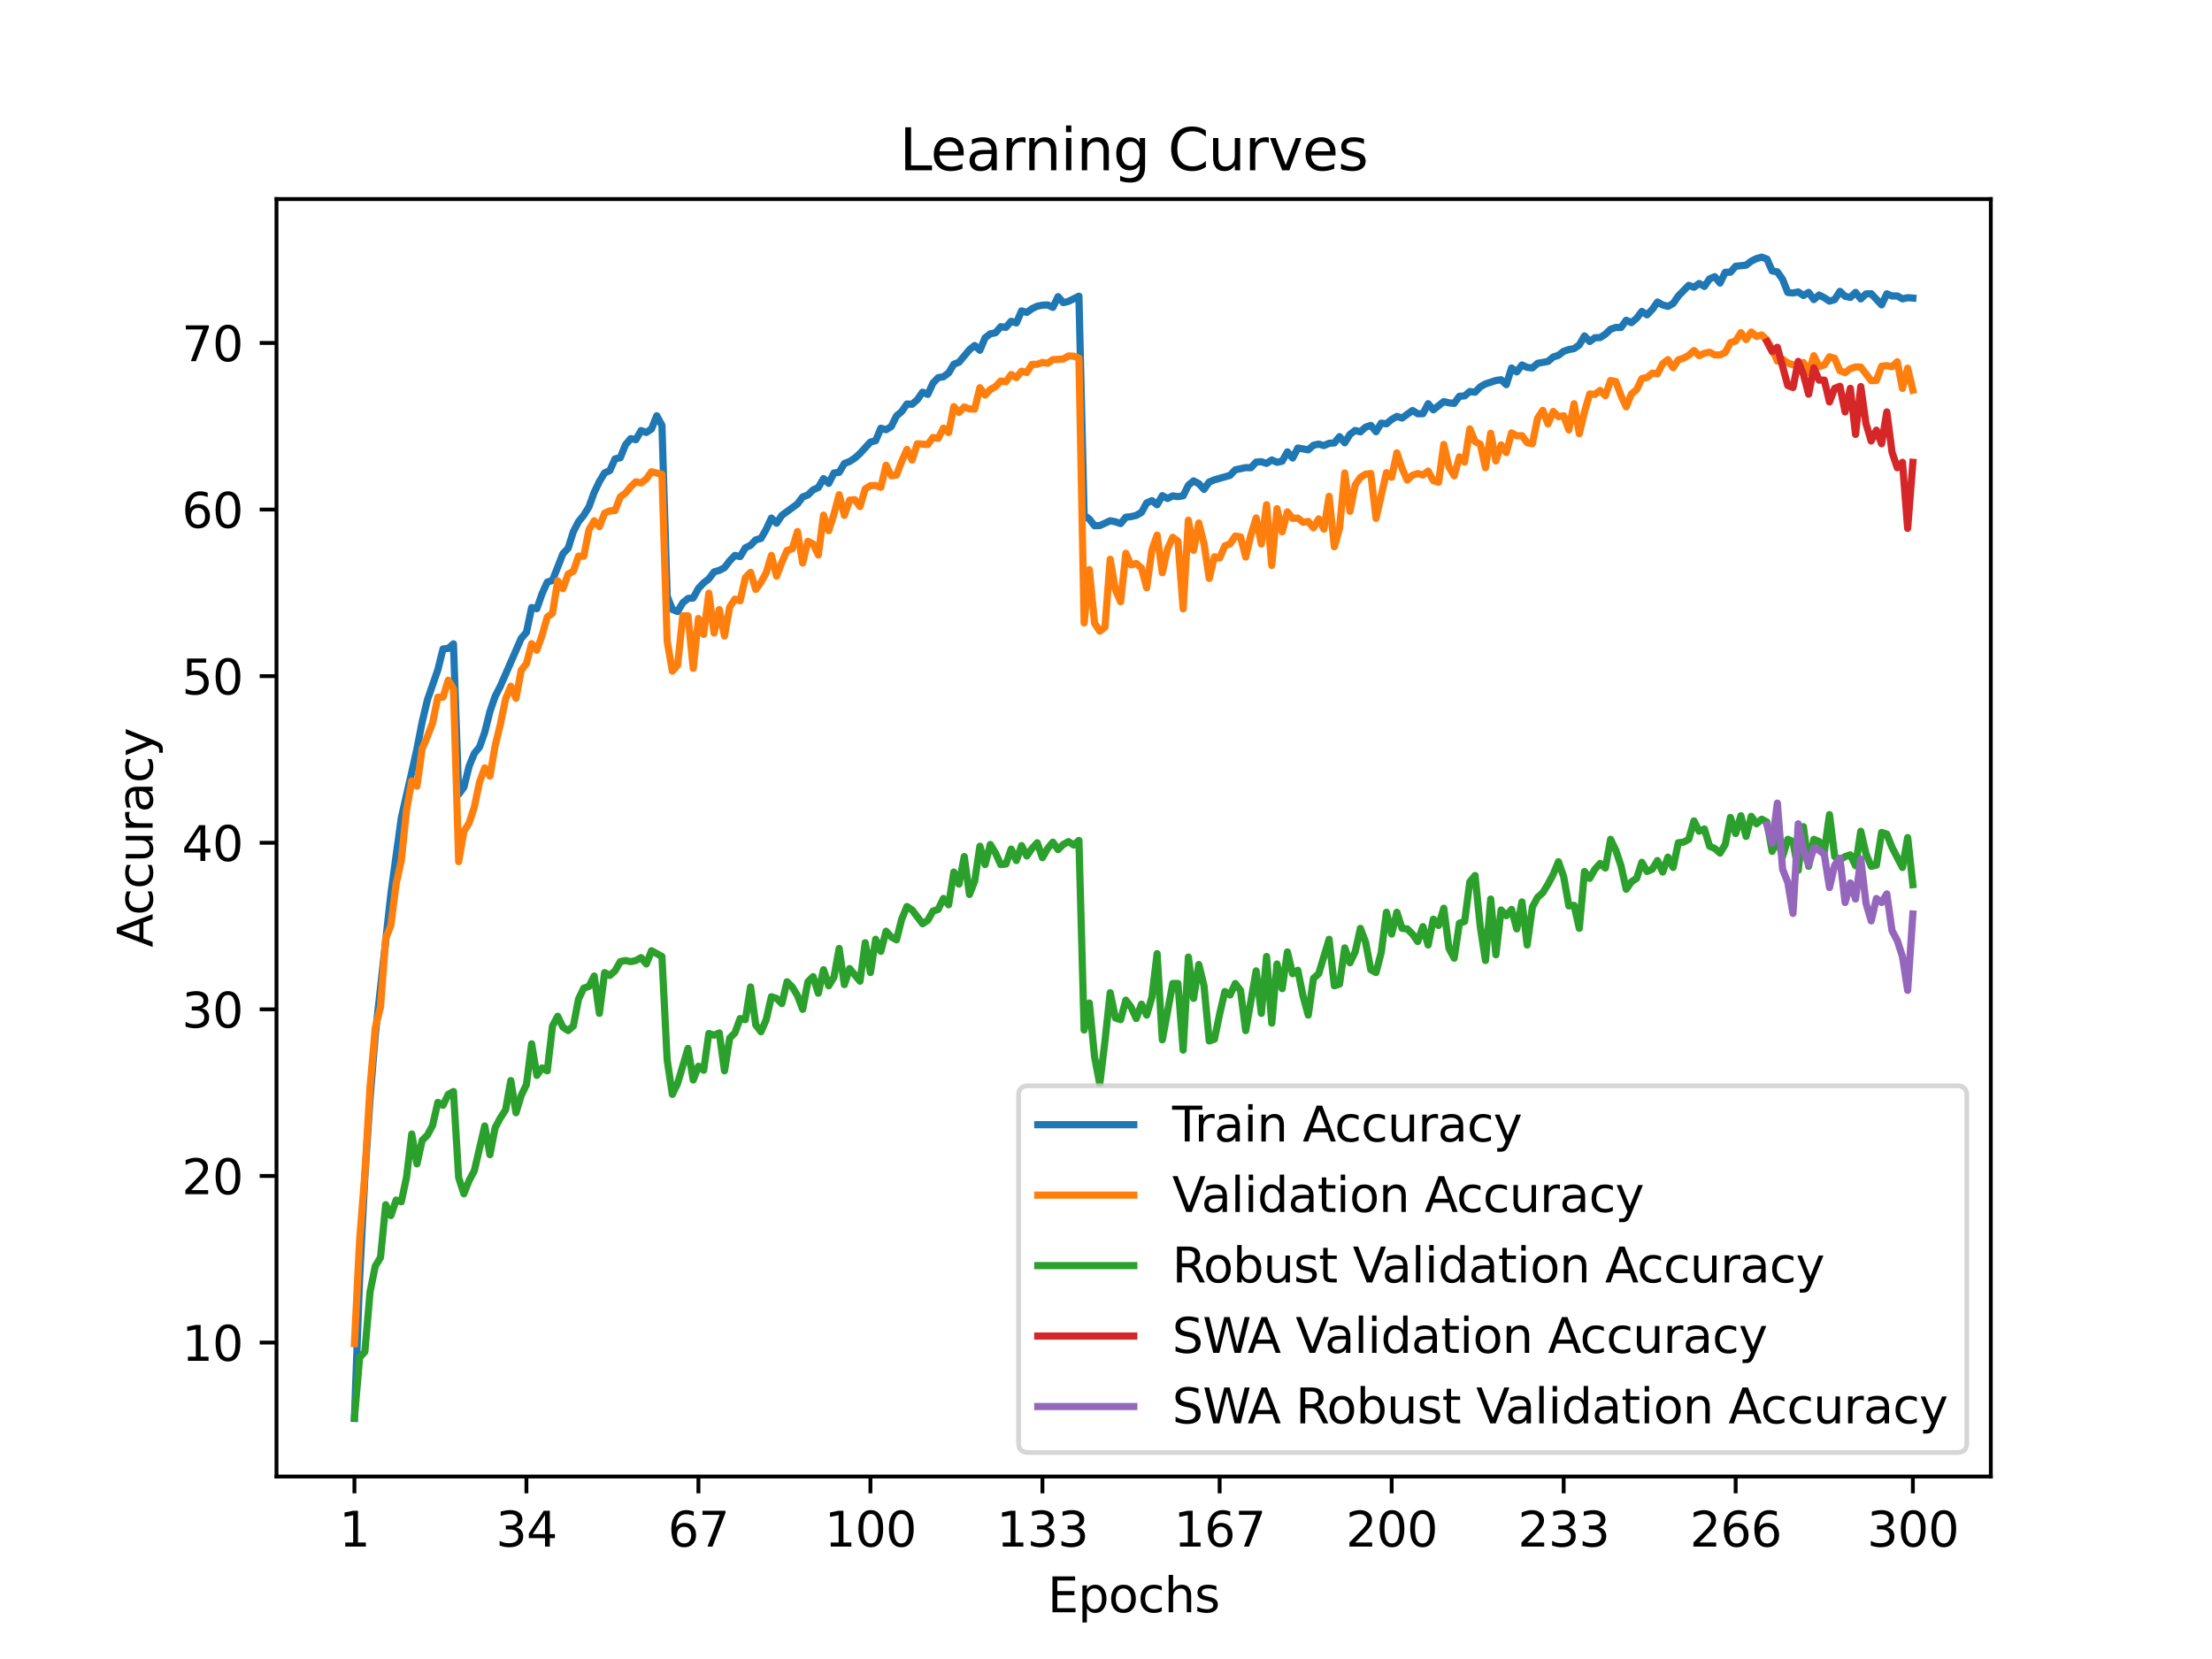 <?xml version="1.0" encoding="utf-8" standalone="no"?>
<!DOCTYPE svg PUBLIC "-//W3C//DTD SVG 1.1//EN"
  "http://www.w3.org/Graphics/SVG/1.1/DTD/svg11.dtd">
<svg xmlns:xlink="http://www.w3.org/1999/xlink" width="460.8pt" height="345.6pt" viewBox="0 0 460.8 345.6" xmlns="http://www.w3.org/2000/svg" version="1.1">
 <defs>
  <style type="text/css">*{stroke-linejoin: round; stroke-linecap: butt}</style>
 </defs>
 <g id="figure_1">
  <g id="patch_1">
   <path d="M 0 345.6 
L 460.8 345.6 
L 460.8 0 
L 0 0 
z
" style="fill: #ffffff"/>
  </g>
  <g id="axes_1">
   <g id="patch_2">
    <path d="M 57.6 307.584 
L 414.72 307.584 
L 414.72 41.472 
L 57.6 41.472 
z
" style="fill: #ffffff"/>
   </g>
   <g id="matplotlib.axis_1">
    <g id="xtick_1">
     <g id="line2d_1">
      <defs>
       <path id="m4b13cb7e68" d="M 0 0 
L 0 3.5 
" style="stroke: #000000; stroke-width: 0.8"/>
      </defs>
      <g>
       <use xlink:href="#m4b13cb7e68" x="73.833" y="307.584" style="stroke: #000000; stroke-width: 0.8"/>
      </g>
     </g>
     <g id="text_1">
      <!-- 1 -->
      <g transform="translate(70.651 322.182) scale(0.1 -0.1)">
       <defs>
        <path id="DejaVuSans-31" d="M 794 531 
L 1825 531 
L 1825 4091 
L 703 3866 
L 703 4441 
L 1819 4666 
L 2450 4666 
L 2450 531 
L 3481 531 
L 3481 0 
L 794 0 
L 794 531 
z
" transform="scale(0.016)"/>
       </defs>
       <use xlink:href="#DejaVuSans-31"/>
      </g>
     </g>
    </g>
    <g id="xtick_2">
     <g id="line2d_2">
      <g>
       <use xlink:href="#m4b13cb7e68" x="109.664" y="307.584" style="stroke: #000000; stroke-width: 0.8"/>
      </g>
     </g>
     <g id="text_2">
      <!-- 34 -->
      <g transform="translate(103.302 322.182) scale(0.1 -0.1)">
       <defs>
        <path id="DejaVuSans-33" d="M 2597 2516 
Q 3050 2419 3304 2112 
Q 3559 1806 3559 1356 
Q 3559 666 3084 287 
Q 2609 -91 1734 -91 
Q 1441 -91 1130 -33 
Q 819 25 488 141 
L 488 750 
Q 750 597 1062 519 
Q 1375 441 1716 441 
Q 2309 441 2620 675 
Q 2931 909 2931 1356 
Q 2931 1769 2642 2001 
Q 2353 2234 1838 2234 
L 1294 2234 
L 1294 2753 
L 1863 2753 
Q 2328 2753 2575 2939 
Q 2822 3125 2822 3475 
Q 2822 3834 2567 4026 
Q 2313 4219 1838 4219 
Q 1578 4219 1281 4162 
Q 984 4106 628 3988 
L 628 4550 
Q 988 4650 1302 4700 
Q 1616 4750 1894 4750 
Q 2613 4750 3031 4423 
Q 3450 4097 3450 3541 
Q 3450 3153 3228 2886 
Q 3006 2619 2597 2516 
z
" transform="scale(0.016)"/>
        <path id="DejaVuSans-34" d="M 2419 4116 
L 825 1625 
L 2419 1625 
L 2419 4116 
z
M 2253 4666 
L 3047 4666 
L 3047 1625 
L 3713 1625 
L 3713 1100 
L 3047 1100 
L 3047 0 
L 2419 0 
L 2419 1100 
L 313 1100 
L 313 1709 
L 2253 4666 
z
" transform="scale(0.016)"/>
       </defs>
       <use xlink:href="#DejaVuSans-33"/>
       <use xlink:href="#DejaVuSans-34" x="63.623"/>
      </g>
     </g>
    </g>
    <g id="xtick_3">
     <g id="line2d_3">
      <g>
       <use xlink:href="#m4b13cb7e68" x="145.496" y="307.584" style="stroke: #000000; stroke-width: 0.8"/>
      </g>
     </g>
     <g id="text_3">
      <!-- 67 -->
      <g transform="translate(139.133 322.182) scale(0.1 -0.1)">
       <defs>
        <path id="DejaVuSans-36" d="M 2113 2584 
Q 1688 2584 1439 2293 
Q 1191 2003 1191 1497 
Q 1191 994 1439 701 
Q 1688 409 2113 409 
Q 2538 409 2786 701 
Q 3034 994 3034 1497 
Q 3034 2003 2786 2293 
Q 2538 2584 2113 2584 
z
M 3366 4563 
L 3366 3988 
Q 3128 4100 2886 4159 
Q 2644 4219 2406 4219 
Q 1781 4219 1451 3797 
Q 1122 3375 1075 2522 
Q 1259 2794 1537 2939 
Q 1816 3084 2150 3084 
Q 2853 3084 3261 2657 
Q 3669 2231 3669 1497 
Q 3669 778 3244 343 
Q 2819 -91 2113 -91 
Q 1303 -91 875 529 
Q 447 1150 447 2328 
Q 447 3434 972 4092 
Q 1497 4750 2381 4750 
Q 2619 4750 2861 4703 
Q 3103 4656 3366 4563 
z
" transform="scale(0.016)"/>
        <path id="DejaVuSans-37" d="M 525 4666 
L 3525 4666 
L 3525 4397 
L 1831 0 
L 1172 0 
L 2766 4134 
L 525 4134 
L 525 4666 
z
" transform="scale(0.016)"/>
       </defs>
       <use xlink:href="#DejaVuSans-36"/>
       <use xlink:href="#DejaVuSans-37" x="63.623"/>
      </g>
     </g>
    </g>
    <g id="xtick_4">
     <g id="line2d_4">
      <g>
       <use xlink:href="#m4b13cb7e68" x="181.327" y="307.584" style="stroke: #000000; stroke-width: 0.8"/>
      </g>
     </g>
     <g id="text_4">
      <!-- 100 -->
      <g transform="translate(171.783 322.182) scale(0.1 -0.1)">
       <defs>
        <path id="DejaVuSans-30" d="M 2034 4250 
Q 1547 4250 1301 3770 
Q 1056 3291 1056 2328 
Q 1056 1369 1301 889 
Q 1547 409 2034 409 
Q 2525 409 2770 889 
Q 3016 1369 3016 2328 
Q 3016 3291 2770 3770 
Q 2525 4250 2034 4250 
z
M 2034 4750 
Q 2819 4750 3233 4129 
Q 3647 3509 3647 2328 
Q 3647 1150 3233 529 
Q 2819 -91 2034 -91 
Q 1250 -91 836 529 
Q 422 1150 422 2328 
Q 422 3509 836 4129 
Q 1250 4750 2034 4750 
z
" transform="scale(0.016)"/>
       </defs>
       <use xlink:href="#DejaVuSans-31"/>
       <use xlink:href="#DejaVuSans-30" x="63.623"/>
       <use xlink:href="#DejaVuSans-30" x="127.246"/>
      </g>
     </g>
    </g>
    <g id="xtick_5">
     <g id="line2d_5">
      <g>
       <use xlink:href="#m4b13cb7e68" x="217.158" y="307.584" style="stroke: #000000; stroke-width: 0.8"/>
      </g>
     </g>
     <g id="text_5">
      <!-- 133 -->
      <g transform="translate(207.615 322.182) scale(0.1 -0.1)">
       <use xlink:href="#DejaVuSans-31"/>
       <use xlink:href="#DejaVuSans-33" x="63.623"/>
       <use xlink:href="#DejaVuSans-33" x="127.246"/>
      </g>
     </g>
    </g>
    <g id="xtick_6">
     <g id="line2d_6">
      <g>
       <use xlink:href="#m4b13cb7e68" x="254.076" y="307.584" style="stroke: #000000; stroke-width: 0.8"/>
      </g>
     </g>
     <g id="text_6">
      <!-- 167 -->
      <g transform="translate(244.532 322.182) scale(0.1 -0.1)">
       <use xlink:href="#DejaVuSans-31"/>
       <use xlink:href="#DejaVuSans-36" x="63.623"/>
       <use xlink:href="#DejaVuSans-37" x="127.246"/>
      </g>
     </g>
    </g>
    <g id="xtick_7">
     <g id="line2d_7">
      <g>
       <use xlink:href="#m4b13cb7e68" x="289.907" y="307.584" style="stroke: #000000; stroke-width: 0.8"/>
      </g>
     </g>
     <g id="text_7">
      <!-- 200 -->
      <g transform="translate(280.363 322.182) scale(0.1 -0.1)">
       <defs>
        <path id="DejaVuSans-32" d="M 1228 531 
L 3431 531 
L 3431 0 
L 469 0 
L 469 531 
Q 828 903 1448 1529 
Q 2069 2156 2228 2338 
Q 2531 2678 2651 2914 
Q 2772 3150 2772 3378 
Q 2772 3750 2511 3984 
Q 2250 4219 1831 4219 
Q 1534 4219 1204 4116 
Q 875 4013 500 3803 
L 500 4441 
Q 881 4594 1212 4672 
Q 1544 4750 1819 4750 
Q 2544 4750 2975 4387 
Q 3406 4025 3406 3419 
Q 3406 3131 3298 2873 
Q 3191 2616 2906 2266 
Q 2828 2175 2409 1742 
Q 1991 1309 1228 531 
z
" transform="scale(0.016)"/>
       </defs>
       <use xlink:href="#DejaVuSans-32"/>
       <use xlink:href="#DejaVuSans-30" x="63.623"/>
       <use xlink:href="#DejaVuSans-30" x="127.246"/>
      </g>
     </g>
    </g>
    <g id="xtick_8">
     <g id="line2d_8">
      <g>
       <use xlink:href="#m4b13cb7e68" x="325.739" y="307.584" style="stroke: #000000; stroke-width: 0.8"/>
      </g>
     </g>
     <g id="text_8">
      <!-- 233 -->
      <g transform="translate(316.195 322.182) scale(0.1 -0.1)">
       <use xlink:href="#DejaVuSans-32"/>
       <use xlink:href="#DejaVuSans-33" x="63.623"/>
       <use xlink:href="#DejaVuSans-33" x="127.246"/>
      </g>
     </g>
    </g>
    <g id="xtick_9">
     <g id="line2d_9">
      <g>
       <use xlink:href="#m4b13cb7e68" x="361.57" y="307.584" style="stroke: #000000; stroke-width: 0.8"/>
      </g>
     </g>
     <g id="text_9">
      <!-- 266 -->
      <g transform="translate(352.026 322.182) scale(0.1 -0.1)">
       <use xlink:href="#DejaVuSans-32"/>
       <use xlink:href="#DejaVuSans-36" x="63.623"/>
       <use xlink:href="#DejaVuSans-36" x="127.246"/>
      </g>
     </g>
    </g>
    <g id="xtick_10">
     <g id="line2d_10">
      <g>
       <use xlink:href="#m4b13cb7e68" x="398.487" y="307.584" style="stroke: #000000; stroke-width: 0.8"/>
      </g>
     </g>
     <g id="text_10">
      <!-- 300 -->
      <g transform="translate(388.944 322.182) scale(0.1 -0.1)">
       <use xlink:href="#DejaVuSans-33"/>
       <use xlink:href="#DejaVuSans-30" x="63.623"/>
       <use xlink:href="#DejaVuSans-30" x="127.246"/>
      </g>
     </g>
    </g>
    <g id="text_11">
     <!-- Epochs -->
     <g transform="translate(218.244 335.861) scale(0.1 -0.1)">
      <defs>
       <path id="DejaVuSans-45" d="M 628 4666 
L 3578 4666 
L 3578 4134 
L 1259 4134 
L 1259 2753 
L 3481 2753 
L 3481 2222 
L 1259 2222 
L 1259 531 
L 3634 531 
L 3634 0 
L 628 0 
L 628 4666 
z
" transform="scale(0.016)"/>
       <path id="DejaVuSans-70" d="M 1159 525 
L 1159 -1331 
L 581 -1331 
L 581 3500 
L 1159 3500 
L 1159 2969 
Q 1341 3281 1617 3432 
Q 1894 3584 2278 3584 
Q 2916 3584 3314 3078 
Q 3713 2572 3713 1747 
Q 3713 922 3314 415 
Q 2916 -91 2278 -91 
Q 1894 -91 1617 61 
Q 1341 213 1159 525 
z
M 3116 1747 
Q 3116 2381 2855 2742 
Q 2594 3103 2138 3103 
Q 1681 3103 1420 2742 
Q 1159 2381 1159 1747 
Q 1159 1113 1420 752 
Q 1681 391 2138 391 
Q 2594 391 2855 752 
Q 3116 1113 3116 1747 
z
" transform="scale(0.016)"/>
       <path id="DejaVuSans-6f" d="M 1959 3097 
Q 1497 3097 1228 2736 
Q 959 2375 959 1747 
Q 959 1119 1226 758 
Q 1494 397 1959 397 
Q 2419 397 2687 759 
Q 2956 1122 2956 1747 
Q 2956 2369 2687 2733 
Q 2419 3097 1959 3097 
z
M 1959 3584 
Q 2709 3584 3137 3096 
Q 3566 2609 3566 1747 
Q 3566 888 3137 398 
Q 2709 -91 1959 -91 
Q 1206 -91 779 398 
Q 353 888 353 1747 
Q 353 2609 779 3096 
Q 1206 3584 1959 3584 
z
" transform="scale(0.016)"/>
       <path id="DejaVuSans-63" d="M 3122 3366 
L 3122 2828 
Q 2878 2963 2633 3030 
Q 2388 3097 2138 3097 
Q 1578 3097 1268 2742 
Q 959 2388 959 1747 
Q 959 1106 1268 751 
Q 1578 397 2138 397 
Q 2388 397 2633 464 
Q 2878 531 3122 666 
L 3122 134 
Q 2881 22 2623 -34 
Q 2366 -91 2075 -91 
Q 1284 -91 818 406 
Q 353 903 353 1747 
Q 353 2603 823 3093 
Q 1294 3584 2113 3584 
Q 2378 3584 2631 3529 
Q 2884 3475 3122 3366 
z
" transform="scale(0.016)"/>
       <path id="DejaVuSans-68" d="M 3513 2113 
L 3513 0 
L 2938 0 
L 2938 2094 
Q 2938 2591 2744 2837 
Q 2550 3084 2163 3084 
Q 1697 3084 1428 2787 
Q 1159 2491 1159 1978 
L 1159 0 
L 581 0 
L 581 4863 
L 1159 4863 
L 1159 2956 
Q 1366 3272 1645 3428 
Q 1925 3584 2291 3584 
Q 2894 3584 3203 3211 
Q 3513 2838 3513 2113 
z
" transform="scale(0.016)"/>
       <path id="DejaVuSans-73" d="M 2834 3397 
L 2834 2853 
Q 2591 2978 2328 3040 
Q 2066 3103 1784 3103 
Q 1356 3103 1142 2972 
Q 928 2841 928 2578 
Q 928 2378 1081 2264 
Q 1234 2150 1697 2047 
L 1894 2003 
Q 2506 1872 2764 1633 
Q 3022 1394 3022 966 
Q 3022 478 2636 193 
Q 2250 -91 1575 -91 
Q 1294 -91 989 -36 
Q 684 19 347 128 
L 347 722 
Q 666 556 975 473 
Q 1284 391 1588 391 
Q 1994 391 2212 530 
Q 2431 669 2431 922 
Q 2431 1156 2273 1281 
Q 2116 1406 1581 1522 
L 1381 1569 
Q 847 1681 609 1914 
Q 372 2147 372 2553 
Q 372 3047 722 3315 
Q 1072 3584 1716 3584 
Q 2034 3584 2315 3537 
Q 2597 3491 2834 3397 
z
" transform="scale(0.016)"/>
      </defs>
      <use xlink:href="#DejaVuSans-45"/>
      <use xlink:href="#DejaVuSans-70" x="63.184"/>
      <use xlink:href="#DejaVuSans-6f" x="126.66"/>
      <use xlink:href="#DejaVuSans-63" x="187.842"/>
      <use xlink:href="#DejaVuSans-68" x="242.822"/>
      <use xlink:href="#DejaVuSans-73" x="306.201"/>
     </g>
    </g>
   </g>
   <g id="matplotlib.axis_2">
    <g id="ytick_1">
     <g id="line2d_11">
      <defs>
       <path id="mcb58923d23" d="M 0 0 
L -3.5 0 
" style="stroke: #000000; stroke-width: 0.8"/>
      </defs>
      <g>
       <use xlink:href="#mcb58923d23" x="57.6" y="279.679" style="stroke: #000000; stroke-width: 0.8"/>
      </g>
     </g>
     <g id="text_12">
      <!-- 10 -->
      <g transform="translate(37.875 283.479) scale(0.1 -0.1)">
       <use xlink:href="#DejaVuSans-31"/>
       <use xlink:href="#DejaVuSans-30" x="63.623"/>
      </g>
     </g>
    </g>
    <g id="ytick_2">
     <g id="line2d_12">
      <g>
       <use xlink:href="#mcb58923d23" x="57.6" y="244.973" style="stroke: #000000; stroke-width: 0.8"/>
      </g>
     </g>
     <g id="text_13">
      <!-- 20 -->
      <g transform="translate(37.875 248.772) scale(0.1 -0.1)">
       <use xlink:href="#DejaVuSans-32"/>
       <use xlink:href="#DejaVuSans-30" x="63.623"/>
      </g>
     </g>
    </g>
    <g id="ytick_3">
     <g id="line2d_13">
      <g>
       <use xlink:href="#mcb58923d23" x="57.6" y="210.267" style="stroke: #000000; stroke-width: 0.8"/>
      </g>
     </g>
     <g id="text_14">
      <!-- 30 -->
      <g transform="translate(37.875 214.066) scale(0.1 -0.1)">
       <use xlink:href="#DejaVuSans-33"/>
       <use xlink:href="#DejaVuSans-30" x="63.623"/>
      </g>
     </g>
    </g>
    <g id="ytick_4">
     <g id="line2d_14">
      <g>
       <use xlink:href="#mcb58923d23" x="57.6" y="175.561" style="stroke: #000000; stroke-width: 0.8"/>
      </g>
     </g>
     <g id="text_15">
      <!-- 40 -->
      <g transform="translate(37.875 179.36) scale(0.1 -0.1)">
       <use xlink:href="#DejaVuSans-34"/>
       <use xlink:href="#DejaVuSans-30" x="63.623"/>
      </g>
     </g>
    </g>
    <g id="ytick_5">
     <g id="line2d_15">
      <g>
       <use xlink:href="#mcb58923d23" x="57.6" y="140.854" style="stroke: #000000; stroke-width: 0.8"/>
      </g>
     </g>
     <g id="text_16">
      <!-- 50 -->
      <g transform="translate(37.875 144.653) scale(0.1 -0.1)">
       <defs>
        <path id="DejaVuSans-35" d="M 691 4666 
L 3169 4666 
L 3169 4134 
L 1269 4134 
L 1269 2991 
Q 1406 3038 1543 3061 
Q 1681 3084 1819 3084 
Q 2600 3084 3056 2656 
Q 3513 2228 3513 1497 
Q 3513 744 3044 326 
Q 2575 -91 1722 -91 
Q 1428 -91 1123 -41 
Q 819 9 494 109 
L 494 744 
Q 775 591 1075 516 
Q 1375 441 1709 441 
Q 2250 441 2565 725 
Q 2881 1009 2881 1497 
Q 2881 1984 2565 2268 
Q 2250 2553 1709 2553 
Q 1456 2553 1204 2497 
Q 953 2441 691 2322 
L 691 4666 
z
" transform="scale(0.016)"/>
       </defs>
       <use xlink:href="#DejaVuSans-35"/>
       <use xlink:href="#DejaVuSans-30" x="63.623"/>
      </g>
     </g>
    </g>
    <g id="ytick_6">
     <g id="line2d_16">
      <g>
       <use xlink:href="#mcb58923d23" x="57.6" y="106.148" style="stroke: #000000; stroke-width: 0.8"/>
      </g>
     </g>
     <g id="text_17">
      <!-- 60 -->
      <g transform="translate(37.875 109.947) scale(0.1 -0.1)">
       <use xlink:href="#DejaVuSans-36"/>
       <use xlink:href="#DejaVuSans-30" x="63.623"/>
      </g>
     </g>
    </g>
    <g id="ytick_7">
     <g id="line2d_17">
      <g>
       <use xlink:href="#mcb58923d23" x="57.6" y="71.442" style="stroke: #000000; stroke-width: 0.8"/>
      </g>
     </g>
     <g id="text_18">
      <!-- 70 -->
      <g transform="translate(37.875 75.241) scale(0.1 -0.1)">
       <use xlink:href="#DejaVuSans-37"/>
       <use xlink:href="#DejaVuSans-30" x="63.623"/>
      </g>
     </g>
    </g>
    <g id="text_19">
     <!-- Accuracy -->
     <g transform="translate(31.795 197.356) rotate(-90) scale(0.1 -0.1)">
      <defs>
       <path id="DejaVuSans-41" d="M 2188 4044 
L 1331 1722 
L 3047 1722 
L 2188 4044 
z
M 1831 4666 
L 2547 4666 
L 4325 0 
L 3669 0 
L 3244 1197 
L 1141 1197 
L 716 0 
L 50 0 
L 1831 4666 
z
" transform="scale(0.016)"/>
       <path id="DejaVuSans-75" d="M 544 1381 
L 544 3500 
L 1119 3500 
L 1119 1403 
Q 1119 906 1312 657 
Q 1506 409 1894 409 
Q 2359 409 2629 706 
Q 2900 1003 2900 1516 
L 2900 3500 
L 3475 3500 
L 3475 0 
L 2900 0 
L 2900 538 
Q 2691 219 2414 64 
Q 2138 -91 1772 -91 
Q 1169 -91 856 284 
Q 544 659 544 1381 
z
M 1991 3584 
L 1991 3584 
z
" transform="scale(0.016)"/>
       <path id="DejaVuSans-72" d="M 2631 2963 
Q 2534 3019 2420 3045 
Q 2306 3072 2169 3072 
Q 1681 3072 1420 2755 
Q 1159 2438 1159 1844 
L 1159 0 
L 581 0 
L 581 3500 
L 1159 3500 
L 1159 2956 
Q 1341 3275 1631 3429 
Q 1922 3584 2338 3584 
Q 2397 3584 2469 3576 
Q 2541 3569 2628 3553 
L 2631 2963 
z
" transform="scale(0.016)"/>
       <path id="DejaVuSans-61" d="M 2194 1759 
Q 1497 1759 1228 1600 
Q 959 1441 959 1056 
Q 959 750 1161 570 
Q 1363 391 1709 391 
Q 2188 391 2477 730 
Q 2766 1069 2766 1631 
L 2766 1759 
L 2194 1759 
z
M 3341 1997 
L 3341 0 
L 2766 0 
L 2766 531 
Q 2569 213 2275 61 
Q 1981 -91 1556 -91 
Q 1019 -91 701 211 
Q 384 513 384 1019 
Q 384 1609 779 1909 
Q 1175 2209 1959 2209 
L 2766 2209 
L 2766 2266 
Q 2766 2663 2505 2880 
Q 2244 3097 1772 3097 
Q 1472 3097 1187 3025 
Q 903 2953 641 2809 
L 641 3341 
Q 956 3463 1253 3523 
Q 1550 3584 1831 3584 
Q 2591 3584 2966 3190 
Q 3341 2797 3341 1997 
z
" transform="scale(0.016)"/>
       <path id="DejaVuSans-79" d="M 2059 -325 
Q 1816 -950 1584 -1140 
Q 1353 -1331 966 -1331 
L 506 -1331 
L 506 -850 
L 844 -850 
Q 1081 -850 1212 -737 
Q 1344 -625 1503 -206 
L 1606 56 
L 191 3500 
L 800 3500 
L 1894 763 
L 2988 3500 
L 3597 3500 
L 2059 -325 
z
" transform="scale(0.016)"/>
      </defs>
      <use xlink:href="#DejaVuSans-41"/>
      <use xlink:href="#DejaVuSans-63" x="66.658"/>
      <use xlink:href="#DejaVuSans-63" x="121.639"/>
      <use xlink:href="#DejaVuSans-75" x="176.619"/>
      <use xlink:href="#DejaVuSans-72" x="239.998"/>
      <use xlink:href="#DejaVuSans-61" x="281.111"/>
      <use xlink:href="#DejaVuSans-63" x="342.391"/>
      <use xlink:href="#DejaVuSans-79" x="397.371"/>
     </g>
    </g>
   </g>
   <g id="line2d_18">
    <path d="M 73.833 295.488 
L 74.919 266.17 
L 76.004 245.177 
L 77.09 228.848 
L 78.176 215.612 
L 81.433 186.163 
L 83.605 170.337 
L 85.777 160.849 
L 86.862 155.973 
L 87.948 150.377 
L 89.034 145.813 
L 91.206 139.544 
L 92.291 135.184 
L 93.377 135.08 
L 94.463 134.126 
L 95.549 165.47 
L 96.635 164.008 
L 97.72 159.635 
L 98.806 156.958 
L 99.892 155.626 
L 100.978 152.559 
L 102.064 148.203 
L 103.149 145.054 
L 104.235 142.945 
L 108.578 132.98 
L 109.664 131.735 
L 110.75 126.56 
L 111.836 126.798 
L 112.922 123.675 
L 114.007 121.267 
L 115.093 120.898 
L 117.265 115.349 
L 118.351 114.209 
L 119.436 110.76 
L 120.522 108.66 
L 121.608 107.341 
L 122.694 105.575 
L 123.78 102.573 
L 124.865 100.317 
L 125.951 98.513 
L 127.037 98.031 
L 128.123 95.593 
L 129.209 95.359 
L 130.294 92.678 
L 131.38 91.376 
L 132.466 91.593 
L 133.552 89.697 
L 134.638 90.096 
L 135.723 89.354 
L 136.809 86.608 
L 137.895 88.587 
L 138.981 124.191 
L 140.067 126.959 
L 141.152 127.388 
L 142.238 125.57 
L 143.324 124.672 
L 144.41 124.564 
L 145.496 122.577 
L 146.581 121.427 
L 147.667 120.586 
L 148.753 119.141 
L 149.839 118.824 
L 150.925 118.256 
L 152.01 116.825 
L 153.096 115.705 
L 154.182 115.948 
L 155.268 114.126 
L 156.354 113.601 
L 157.439 112.46 
L 158.525 112.17 
L 159.611 110.256 
L 160.697 107.922 
L 161.783 108.998 
L 162.868 107.367 
L 166.126 104.981 
L 167.212 103.515 
L 168.297 103.12 
L 169.383 102.053 
L 170.469 101.562 
L 171.555 99.697 
L 172.641 100.695 
L 173.726 98.534 
L 174.812 98.395 
L 175.898 96.556 
L 176.984 96.135 
L 178.07 95.441 
L 179.155 94.461 
L 181.327 92.088 
L 182.413 91.801 
L 183.499 89.211 
L 184.584 89.519 
L 185.67 88.851 
L 186.756 86.643 
L 187.842 85.732 
L 188.928 84.162 
L 190.013 84.214 
L 191.099 83.264 
L 192.185 81.697 
L 193.271 82.162 
L 194.357 79.81 
L 195.442 78.674 
L 196.528 78.491 
L 197.614 77.693 
L 198.7 75.884 
L 199.786 75.446 
L 201.957 72.852 
L 203.043 71.98 
L 204.129 72.964 
L 205.215 70.37 
L 206.3 69.542 
L 207.386 69.32 
L 208.472 68.062 
L 209.558 68.188 
L 210.644 66.93 
L 211.729 67.273 
L 212.815 64.761 
L 213.901 65.086 
L 214.987 64.305 
L 216.073 63.789 
L 217.158 63.581 
L 218.244 63.524 
L 219.33 64.028 
L 220.416 61.798 
L 221.502 63.047 
L 222.587 62.783 
L 224.759 61.698 
L 225.845 107.358 
L 226.931 108.139 
L 228.016 109.523 
L 229.102 109.488 
L 231.274 108.486 
L 232.36 108.695 
L 233.445 109.072 
L 234.531 107.749 
L 235.617 107.627 
L 236.703 107.367 
L 237.789 106.747 
L 238.875 104.764 
L 239.96 104.291 
L 241.046 105.155 
L 242.132 103.254 
L 243.218 103.849 
L 244.304 103.306 
L 245.389 103.458 
L 246.475 103.28 
L 247.561 101.077 
L 248.647 100.179 
L 249.733 100.751 
L 250.818 101.94 
L 251.904 100.408 
L 252.99 99.957 
L 256.247 99.029 
L 257.333 97.871 
L 259.505 97.415 
L 260.591 97.437 
L 261.676 96.261 
L 262.762 96.179 
L 263.848 96.534 
L 264.934 95.819 
L 266.02 96.309 
L 267.105 96.07 
L 268.191 94.135 
L 269.277 95.415 
L 270.363 93.333 
L 272.534 93.706 
L 273.62 92.756 
L 274.706 92.517 
L 275.792 92.825 
L 276.878 92.344 
L 277.963 92.278 
L 279.049 90.96 
L 280.135 92.244 
L 281.221 90.491 
L 282.307 89.671 
L 283.392 89.962 
L 284.478 88.986 
L 285.564 88.617 
L 286.65 89.936 
L 287.736 88.148 
L 288.821 88.292 
L 289.907 87.376 
L 290.993 86.756 
L 292.079 87.086 
L 294.25 85.515 
L 295.336 86.188 
L 296.422 86.183 
L 297.508 84.096 
L 298.594 85.376 
L 300.765 83.658 
L 301.851 83.923 
L 302.937 84.031 
L 304.023 82.552 
L 305.108 82.474 
L 306.194 81.559 
L 307.28 81.71 
L 308.366 80.587 
L 309.452 79.979 
L 311.623 79.264 
L 312.709 79.107 
L 313.795 80.131 
L 314.881 76.661 
L 315.966 77.472 
L 317.052 76.036 
L 318.138 76.535 
L 319.224 76.643 
L 320.31 75.689 
L 322.481 75.29 
L 323.567 74.361 
L 324.653 74.032 
L 325.739 73.181 
L 326.824 72.817 
L 327.91 72.622 
L 328.996 71.858 
L 330.082 69.975 
L 331.168 71.142 
L 332.253 70.353 
L 333.339 70.327 
L 334.425 69.628 
L 335.511 68.583 
L 336.597 68.218 
L 337.682 68.227 
L 338.768 66.713 
L 339.854 67.221 
L 340.94 66.305 
L 342.026 64.869 
L 343.111 65.585 
L 344.197 64.453 
L 345.283 62.926 
L 346.369 63.524 
L 347.455 63.832 
L 348.54 63.229 
L 349.626 61.655 
L 351.798 59.442 
L 352.884 59.837 
L 353.969 59.056 
L 355.055 59.668 
L 356.141 58.093 
L 357.227 57.637 
L 358.313 58.974 
L 359.398 56.722 
L 360.484 56.705 
L 361.57 55.464 
L 363.742 55.238 
L 364.827 54.401 
L 365.913 53.867 
L 366.999 53.568 
L 368.085 53.963 
L 369.171 56.436 
L 370.256 56.635 
L 371.342 58.193 
L 372.428 60.926 
L 373.514 61.043 
L 374.6 60.813 
L 375.685 61.555 
L 376.771 60.908 
L 377.857 62.409 
L 378.943 61.464 
L 380.029 62.019 
L 381.114 62.739 
L 382.2 62.409 
L 383.286 60.696 
L 384.372 61.724 
L 385.458 61.958 
L 386.543 60.908 
L 387.629 62.266 
L 388.715 61.234 
L 389.801 61.186 
L 391.972 63.507 
L 393.058 61.203 
L 394.144 61.663 
L 395.23 61.646 
L 396.316 62.258 
L 397.401 62.01 
L 398.487 62.097 
L 398.487 62.097 
" clip-path="url(#p8c4a18e332)" style="fill: none; stroke: #1f77b4; stroke-width: 1.5; stroke-linecap: square"/>
   </g>
   <g id="line2d_19">
    <path d="M 73.833 279.905 
L 74.919 258.3 
L 76.004 244.574 
L 77.09 226.44 
L 78.176 214.102 
L 79.262 209.816 
L 80.348 195.517 
L 81.433 192.757 
L 82.519 184.133 
L 83.605 179.239 
L 84.691 168.758 
L 85.777 162.684 
L 86.862 163.778 
L 87.948 155.951 
L 89.034 153.453 
L 90.12 150.589 
L 91.206 145.245 
L 92.291 145.227 
L 93.377 141.705 
L 94.463 143.509 
L 95.549 179.5 
L 96.635 173.183 
L 97.72 171.448 
L 98.806 168.133 
L 99.892 162.945 
L 100.978 159.96 
L 102.064 161.661 
L 103.149 155.344 
L 104.235 150.884 
L 105.321 145.626 
L 106.407 142.954 
L 107.493 145.47 
L 108.578 139.622 
L 109.664 138.269 
L 110.75 134.087 
L 111.836 135.457 
L 112.922 132.351 
L 114.007 128.534 
L 115.093 127.753 
L 116.179 121.002 
L 117.265 122.633 
L 118.351 119.597 
L 119.436 119.007 
L 120.522 115.848 
L 121.608 115.883 
L 122.694 110.365 
L 123.78 108.491 
L 124.865 109.705 
L 125.951 106.912 
L 127.037 106.426 
L 128.123 106.356 
L 129.209 103.528 
L 130.294 102.729 
L 131.38 101.411 
L 132.466 100.369 
L 133.552 100.612 
L 134.638 99.779 
L 135.723 98.27 
L 137.895 98.808 
L 138.981 133.549 
L 140.067 139.813 
L 141.152 138.564 
L 142.238 128.291 
L 143.324 128.291 
L 144.41 139.24 
L 145.496 128.846 
L 146.581 132.16 
L 147.667 123.571 
L 148.753 131.865 
L 149.839 126.989 
L 150.925 132.49 
L 152.01 126.451 
L 153.096 124.803 
L 154.182 125.15 
L 155.268 120.325 
L 156.354 119.232 
L 157.439 122.79 
L 158.525 121.315 
L 159.611 119.319 
L 160.697 115.71 
L 161.783 120.03 
L 162.868 117.167 
L 163.954 114.668 
L 165.04 114.321 
L 166.126 110.729 
L 167.212 117.289 
L 168.297 112.76 
L 169.383 113.315 
L 170.469 115.605 
L 171.555 107.311 
L 172.641 110.556 
L 173.726 107.12 
L 174.812 103.059 
L 175.898 107.363 
L 176.984 104.187 
L 178.07 104.1 
L 179.155 105.523 
L 180.241 101.862 
L 181.327 101.168 
L 182.413 101.133 
L 183.499 101.515 
L 184.584 96.916 
L 185.67 99.12 
L 186.756 98.964 
L 187.842 96.101 
L 188.928 93.636 
L 190.013 95.84 
L 191.099 92.439 
L 193.271 92.613 
L 194.357 91.12 
L 195.442 91.328 
L 196.528 89.177 
L 197.614 90.114 
L 198.7 84.7 
L 199.786 85.932 
L 200.871 84.769 
L 201.957 85.185 
L 203.043 85.22 
L 204.129 80.76 
L 205.215 82.305 
L 206.3 81.125 
L 207.386 80.535 
L 208.472 79.372 
L 209.558 79.528 
L 210.644 78.019 
L 211.729 78.661 
L 212.815 77.324 
L 213.901 77.585 
L 214.987 75.901 
L 216.073 75.884 
L 217.158 75.502 
L 218.244 75.676 
L 219.33 74.912 
L 221.502 74.791 
L 222.587 74.149 
L 223.673 74.201 
L 224.759 74.6 
L 225.845 129.766 
L 226.931 118.66 
L 228.016 129.818 
L 229.102 131.484 
L 230.188 130.651 
L 231.274 116.508 
L 232.36 122.859 
L 233.445 125.358 
L 234.531 115.258 
L 235.617 117.688 
L 236.703 117.375 
L 237.789 118.347 
L 238.875 122.443 
L 239.96 114.582 
L 241.046 111.475 
L 242.132 119.319 
L 243.218 114.356 
L 244.304 111.927 
L 245.389 112.742 
L 246.475 126.85 
L 247.561 108.369 
L 248.647 114.651 
L 249.733 108.942 
L 250.818 113.245 
L 251.904 120.499 
L 252.99 115.987 
L 254.076 116.248 
L 255.162 113.714 
L 256.247 113.297 
L 257.333 111.666 
L 258.419 111.84 
L 259.505 116.039 
L 260.591 111.441 
L 261.676 107.901 
L 262.762 113.332 
L 263.848 105.142 
L 264.934 117.792 
L 266.02 105.957 
L 267.105 110.781 
L 268.191 106.634 
L 269.277 107.987 
L 270.363 107.918 
L 271.449 108.786 
L 272.534 108.629 
L 273.62 109.966 
L 274.706 108.092 
L 275.792 110.226 
L 276.878 103.389 
L 277.963 113.905 
L 279.049 110.07 
L 280.135 98.53 
L 281.221 106.512 
L 282.307 101.029 
L 283.392 99.45 
L 284.478 98.79 
L 285.564 98.634 
L 286.65 107.987 
L 288.821 98.461 
L 289.907 99.432 
L 290.993 94.331 
L 292.079 97.576 
L 293.165 100.022 
L 294.25 98.998 
L 295.336 98.651 
L 296.422 98.964 
L 297.508 98.131 
L 298.594 100.144 
L 299.679 100.456 
L 300.765 92.578 
L 301.851 97.315 
L 302.937 99.12 
L 304.023 95.163 
L 305.108 96.257 
L 306.194 89.35 
L 307.28 91.988 
L 308.366 92.526 
L 309.452 97.437 
L 310.537 90.253 
L 311.623 96.014 
L 312.709 92.682 
L 313.795 94.278 
L 314.881 90.166 
L 315.966 90.79 
L 317.052 90.756 
L 318.138 92.231 
L 319.224 92.439 
L 320.31 87.129 
L 321.395 85.48 
L 322.481 88.309 
L 323.567 85.723 
L 324.653 86.799 
L 325.739 86.608 
L 326.824 89.558 
L 327.91 84.11 
L 328.996 90.357 
L 330.082 85.793 
L 331.168 82.062 
L 332.253 82.166 
L 333.339 81.333 
L 334.425 82.426 
L 335.511 79.268 
L 336.597 79.476 
L 337.682 82.392 
L 338.768 84.752 
L 339.854 82.079 
L 340.94 81.159 
L 342.026 78.869 
L 343.111 78.626 
L 344.197 77.741 
L 345.283 77.862 
L 346.369 75.763 
L 347.455 74.93 
L 348.54 76.613 
L 349.626 74.964 
L 350.712 74.617 
L 351.798 74.01 
L 352.884 73.021 
L 353.969 74.097 
L 355.055 73.594 
L 356.141 73.368 
L 357.227 73.941 
L 358.313 73.941 
L 359.398 73.437 
L 360.484 71.372 
L 361.57 71.043 
L 362.656 69.29 
L 363.742 70.73 
L 364.827 69.168 
L 365.913 70.088 
L 366.999 69.776 
L 368.085 70.834 
L 369.171 72.709 
L 370.256 75.207 
L 371.342 74.843 
L 372.428 75.624 
L 374.6 76.335 
L 375.685 75.52 
L 376.771 77.637 
L 377.857 74.097 
L 378.943 76.353 
L 380.029 76.04 
L 381.114 74.322 
L 382.2 74.652 
L 383.286 77.238 
L 384.372 77.637 
L 385.458 76.804 
L 386.543 76.439 
L 387.629 76.474 
L 389.801 79.303 
L 390.887 79.251 
L 391.972 76.283 
L 393.058 76.179 
L 394.144 76.405 
L 395.23 75.364 
L 396.316 80.917 
L 397.401 76.7 
L 398.487 81.281 
L 398.487 81.281 
" clip-path="url(#p8c4a18e332)" style="fill: none; stroke: #ff7f0e; stroke-width: 1.5; stroke-linecap: square"/>
   </g>
   <g id="line2d_20">
    <path d="M 73.833 295.357 
L 74.919 282.791 
L 76.004 281.594 
L 77.09 269.148 
L 78.176 263.762 
L 79.262 261.967 
L 80.348 250.957 
L 81.433 253.231 
L 82.519 249.999 
L 83.605 250.358 
L 84.691 245.212 
L 85.777 236.237 
L 86.862 242.46 
L 87.948 237.553 
L 89.034 236.476 
L 90.12 234.441 
L 91.206 229.654 
L 92.291 230.253 
L 93.377 227.979 
L 94.463 227.381 
L 95.549 245.332 
L 96.635 248.683 
L 97.72 245.93 
L 98.806 243.896 
L 100.978 234.561 
L 102.064 240.545 
L 103.149 234.92 
L 104.235 232.886 
L 105.321 231.21 
L 106.407 225.107 
L 107.493 231.809 
L 108.578 228.218 
L 109.664 225.944 
L 110.75 217.447 
L 111.836 224.03 
L 112.922 222.474 
L 114.007 223.072 
L 115.093 213.737 
L 116.179 211.703 
L 117.265 213.977 
L 118.351 214.695 
L 119.436 213.737 
L 120.522 208.113 
L 121.608 205.839 
L 122.694 205.48 
L 123.78 203.326 
L 124.865 211.105 
L 125.951 202.607 
L 127.037 203.206 
L 128.123 202.248 
L 129.209 200.334 
L 130.294 200.094 
L 131.38 200.334 
L 132.466 200.094 
L 133.552 199.496 
L 134.638 200.812 
L 135.723 198.06 
L 137.895 199.257 
L 138.981 220.798 
L 140.067 227.979 
L 141.152 225.705 
L 143.324 218.405 
L 144.41 224.987 
L 145.496 222.115 
L 146.581 222.953 
L 147.667 215.293 
L 148.753 215.652 
L 149.839 215.174 
L 150.925 223.072 
L 152.01 216.251 
L 153.096 215.174 
L 154.182 212.182 
L 155.268 212.421 
L 156.354 205.599 
L 157.439 213.498 
L 158.525 214.934 
L 159.611 212.421 
L 160.697 207.634 
L 161.783 207.993 
L 162.868 209.07 
L 163.954 204.522 
L 165.04 205.599 
L 166.126 207.395 
L 167.212 210.267 
L 168.297 204.522 
L 169.383 203.445 
L 170.469 206.916 
L 171.555 202.009 
L 172.641 205.36 
L 173.726 203.565 
L 174.812 197.581 
L 175.898 205.121 
L 176.984 201.77 
L 179.155 204.403 
L 180.241 196.384 
L 181.327 202.607 
L 182.413 195.666 
L 183.499 198.179 
L 184.584 193.991 
L 185.67 195.188 
L 186.756 195.786 
L 187.842 191.478 
L 188.928 188.845 
L 190.013 189.563 
L 192.185 192.435 
L 193.271 191.717 
L 194.357 189.802 
L 195.442 189.443 
L 196.528 187.169 
L 197.614 188.486 
L 198.7 181.664 
L 199.786 184.177 
L 200.871 178.433 
L 201.957 186.331 
L 203.043 183.579 
L 204.129 176.279 
L 205.215 180.108 
L 206.3 175.92 
L 207.386 177.715 
L 208.472 180.108 
L 209.558 179.989 
L 210.644 176.877 
L 211.729 179.27 
L 212.815 176.159 
L 213.901 178.313 
L 214.987 176.757 
L 216.073 175.561 
L 217.158 178.672 
L 218.244 176.757 
L 219.33 175.441 
L 220.416 176.997 
L 221.502 175.92 
L 222.587 175.321 
L 223.673 176.039 
L 224.759 175.082 
L 225.845 214.575 
L 226.931 208.95 
L 228.016 220.2 
L 229.102 225.825 
L 230.188 216.849 
L 231.274 206.796 
L 232.36 212.062 
L 233.445 212.421 
L 234.531 208.352 
L 235.617 209.788 
L 236.703 212.182 
L 237.789 209.19 
L 238.875 211.464 
L 239.96 207.754 
L 241.046 198.658 
L 242.132 216.61 
L 244.304 204.881 
L 245.389 204.881 
L 246.475 218.764 
L 247.561 199.376 
L 248.647 207.993 
L 249.733 200.932 
L 250.818 205.36 
L 251.904 216.849 
L 252.99 216.49 
L 254.076 211.224 
L 255.162 206.557 
L 256.247 207.275 
L 257.333 204.881 
L 258.419 206.317 
L 259.505 214.695 
L 261.676 202.248 
L 262.762 211.105 
L 263.848 199.257 
L 264.934 213.139 
L 266.02 200.812 
L 267.105 205.958 
L 268.191 198.299 
L 269.277 202.847 
L 270.363 202.129 
L 271.449 207.514 
L 272.534 211.464 
L 273.62 203.804 
L 274.706 202.847 
L 276.878 195.666 
L 277.963 205.36 
L 279.049 205.001 
L 280.135 197.461 
L 281.221 200.573 
L 282.307 198.299 
L 283.392 193.392 
L 284.478 196.265 
L 285.564 202.009 
L 286.65 202.607 
L 287.736 198.419 
L 288.821 190.041 
L 289.907 194.589 
L 290.993 190.041 
L 292.079 193.392 
L 293.165 193.512 
L 294.25 194.589 
L 295.336 196.145 
L 296.422 193.033 
L 297.508 196.863 
L 298.594 191.478 
L 299.679 192.794 
L 300.765 189.204 
L 301.851 197.581 
L 302.937 199.616 
L 304.023 192.315 
L 305.108 191.956 
L 306.194 183.699 
L 307.28 182.382 
L 308.366 193.033 
L 309.452 200.094 
L 310.537 187.289 
L 311.623 198.897 
L 312.709 189.563 
L 313.795 190.759 
L 314.881 189.443 
L 315.966 193.512 
L 317.052 187.887 
L 318.138 196.863 
L 319.224 188.964 
L 320.31 186.93 
L 321.395 185.972 
L 322.481 184.177 
L 323.567 182.143 
L 324.653 179.51 
L 325.739 182.621 
L 326.824 188.725 
L 327.91 188.605 
L 328.996 193.392 
L 330.082 181.544 
L 331.168 182.98 
L 332.253 181.066 
L 333.339 179.869 
L 334.425 180.826 
L 335.511 174.842 
L 336.597 177.116 
L 337.682 180.348 
L 338.768 185.254 
L 339.854 183.699 
L 340.94 182.98 
L 342.026 179.63 
L 343.111 181.544 
L 344.197 181.066 
L 345.283 179.27 
L 346.369 181.664 
L 347.455 178.552 
L 348.54 180.707 
L 349.626 175.561 
L 350.712 175.441 
L 351.798 174.842 
L 352.884 171.013 
L 353.969 173.167 
L 355.055 172.688 
L 356.141 176.279 
L 357.227 176.757 
L 358.313 177.715 
L 359.398 175.92 
L 360.484 170.295 
L 361.57 173.646 
L 362.656 169.936 
L 363.742 174.244 
L 364.827 170.055 
L 365.913 171.611 
L 366.999 170.654 
L 368.085 171.252 
L 369.171 177.356 
L 370.256 174.723 
L 371.342 178.433 
L 372.428 174.842 
L 373.514 175.321 
L 374.6 181.305 
L 375.685 172.21 
L 376.771 180.467 
L 377.857 174.842 
L 378.943 175.321 
L 380.029 177.475 
L 381.114 169.696 
L 382.2 178.433 
L 383.286 179.151 
L 384.372 178.433 
L 385.458 178.074 
L 386.543 180.348 
L 387.629 173.167 
L 388.715 177.834 
L 389.801 180.467 
L 390.887 180.228 
L 391.972 173.406 
L 393.058 173.765 
L 394.144 176.518 
L 396.316 180.707 
L 397.401 174.483 
L 398.487 184.297 
L 398.487 184.297 
" clip-path="url(#p8c4a18e332)" style="fill: none; stroke: #2ca02c; stroke-width: 1.5; stroke-linecap: square"/>
   </g>
   <g id="line2d_21">
    <path d="M 368.085 71.181 
L 369.171 73.246 
L 370.256 72.344 
L 372.428 80.327 
L 373.514 80.726 
L 374.6 75.277 
L 375.685 78.001 
L 376.771 82.114 
L 377.857 76.63 
L 378.943 79.181 
L 380.029 79.181 
L 381.114 83.728 
L 382.2 80.899 
L 383.286 80.465 
L 384.372 85.81 
L 385.458 80.899 
L 386.543 90.495 
L 387.629 80.517 
L 388.715 88.24 
L 389.801 91.866 
L 390.887 89.61 
L 391.972 92.439 
L 393.058 85.81 
L 394.144 94.192 
L 395.23 97.437 
L 396.316 96.309 
L 397.401 110.07 
L 398.487 96.309 
L 398.487 96.309 
" clip-path="url(#p8c4a18e332)" style="fill: none; stroke: #d62728; stroke-width: 1.5; stroke-linecap: square"/>
   </g>
   <g id="line2d_22">
    <path d="M 368.085 171.851 
L 369.171 175.68 
L 370.256 167.303 
L 371.342 181.066 
L 372.428 183.818 
L 373.514 190.281 
L 374.6 171.611 
L 375.685 177.116 
L 376.771 180.108 
L 377.857 176.638 
L 378.943 177.116 
L 380.029 177.954 
L 381.114 184.895 
L 382.2 180.228 
L 383.286 178.792 
L 384.372 188.007 
L 385.458 183.938 
L 386.543 187.289 
L 387.629 178.911 
L 388.715 188.127 
L 389.801 191.837 
L 390.887 187.169 
L 391.972 188.007 
L 393.058 186.212 
L 394.144 193.871 
L 395.23 195.906 
L 396.316 199.257 
L 397.401 206.317 
L 398.487 190.4 
L 398.487 190.4 
" clip-path="url(#p8c4a18e332)" style="fill: none; stroke: #9467bd; stroke-width: 1.5; stroke-linecap: square"/>
   </g>
   <g id="patch_3">
    <path d="M 57.6 307.584 
L 57.6 41.472 
" style="fill: none; stroke: #000000; stroke-width: 0.8; stroke-linejoin: miter; stroke-linecap: square"/>
   </g>
   <g id="patch_4">
    <path d="M 414.72 307.584 
L 414.72 41.472 
" style="fill: none; stroke: #000000; stroke-width: 0.8; stroke-linejoin: miter; stroke-linecap: square"/>
   </g>
   <g id="patch_5">
    <path d="M 57.6 307.584 
L 414.72 307.584 
" style="fill: none; stroke: #000000; stroke-width: 0.8; stroke-linejoin: miter; stroke-linecap: square"/>
   </g>
   <g id="patch_6">
    <path d="M 57.6 41.472 
L 414.72 41.472 
" style="fill: none; stroke: #000000; stroke-width: 0.8; stroke-linejoin: miter; stroke-linecap: square"/>
   </g>
   <g id="text_20">
    <!-- Learning Curves -->
    <g transform="translate(187.376 35.472) scale(0.12 -0.12)">
     <defs>
      <path id="DejaVuSans-4c" d="M 628 4666 
L 1259 4666 
L 1259 531 
L 3531 531 
L 3531 0 
L 628 0 
L 628 4666 
z
" transform="scale(0.016)"/>
      <path id="DejaVuSans-65" d="M 3597 1894 
L 3597 1613 
L 953 1613 
Q 991 1019 1311 708 
Q 1631 397 2203 397 
Q 2534 397 2845 478 
Q 3156 559 3463 722 
L 3463 178 
Q 3153 47 2828 -22 
Q 2503 -91 2169 -91 
Q 1331 -91 842 396 
Q 353 884 353 1716 
Q 353 2575 817 3079 
Q 1281 3584 2069 3584 
Q 2775 3584 3186 3129 
Q 3597 2675 3597 1894 
z
M 3022 2063 
Q 3016 2534 2758 2815 
Q 2500 3097 2075 3097 
Q 1594 3097 1305 2825 
Q 1016 2553 972 2059 
L 3022 2063 
z
" transform="scale(0.016)"/>
      <path id="DejaVuSans-6e" d="M 3513 2113 
L 3513 0 
L 2938 0 
L 2938 2094 
Q 2938 2591 2744 2837 
Q 2550 3084 2163 3084 
Q 1697 3084 1428 2787 
Q 1159 2491 1159 1978 
L 1159 0 
L 581 0 
L 581 3500 
L 1159 3500 
L 1159 2956 
Q 1366 3272 1645 3428 
Q 1925 3584 2291 3584 
Q 2894 3584 3203 3211 
Q 3513 2838 3513 2113 
z
" transform="scale(0.016)"/>
      <path id="DejaVuSans-69" d="M 603 3500 
L 1178 3500 
L 1178 0 
L 603 0 
L 603 3500 
z
M 603 4863 
L 1178 4863 
L 1178 4134 
L 603 4134 
L 603 4863 
z
" transform="scale(0.016)"/>
      <path id="DejaVuSans-67" d="M 2906 1791 
Q 2906 2416 2648 2759 
Q 2391 3103 1925 3103 
Q 1463 3103 1205 2759 
Q 947 2416 947 1791 
Q 947 1169 1205 825 
Q 1463 481 1925 481 
Q 2391 481 2648 825 
Q 2906 1169 2906 1791 
z
M 3481 434 
Q 3481 -459 3084 -895 
Q 2688 -1331 1869 -1331 
Q 1566 -1331 1297 -1286 
Q 1028 -1241 775 -1147 
L 775 -588 
Q 1028 -725 1275 -790 
Q 1522 -856 1778 -856 
Q 2344 -856 2625 -561 
Q 2906 -266 2906 331 
L 2906 616 
Q 2728 306 2450 153 
Q 2172 0 1784 0 
Q 1141 0 747 490 
Q 353 981 353 1791 
Q 353 2603 747 3093 
Q 1141 3584 1784 3584 
Q 2172 3584 2450 3431 
Q 2728 3278 2906 2969 
L 2906 3500 
L 3481 3500 
L 3481 434 
z
" transform="scale(0.016)"/>
      <path id="DejaVuSans-20" transform="scale(0.016)"/>
      <path id="DejaVuSans-43" d="M 4122 4306 
L 4122 3641 
Q 3803 3938 3442 4084 
Q 3081 4231 2675 4231 
Q 1875 4231 1450 3742 
Q 1025 3253 1025 2328 
Q 1025 1406 1450 917 
Q 1875 428 2675 428 
Q 3081 428 3442 575 
Q 3803 722 4122 1019 
L 4122 359 
Q 3791 134 3420 21 
Q 3050 -91 2638 -91 
Q 1578 -91 968 557 
Q 359 1206 359 2328 
Q 359 3453 968 4101 
Q 1578 4750 2638 4750 
Q 3056 4750 3426 4639 
Q 3797 4528 4122 4306 
z
" transform="scale(0.016)"/>
      <path id="DejaVuSans-76" d="M 191 3500 
L 800 3500 
L 1894 563 
L 2988 3500 
L 3597 3500 
L 2284 0 
L 1503 0 
L 191 3500 
z
" transform="scale(0.016)"/>
     </defs>
     <use xlink:href="#DejaVuSans-4c"/>
     <use xlink:href="#DejaVuSans-65" x="53.963"/>
     <use xlink:href="#DejaVuSans-61" x="115.486"/>
     <use xlink:href="#DejaVuSans-72" x="176.766"/>
     <use xlink:href="#DejaVuSans-6e" x="216.129"/>
     <use xlink:href="#DejaVuSans-69" x="279.508"/>
     <use xlink:href="#DejaVuSans-6e" x="307.291"/>
     <use xlink:href="#DejaVuSans-67" x="370.67"/>
     <use xlink:href="#DejaVuSans-20" x="434.146"/>
     <use xlink:href="#DejaVuSans-43" x="465.934"/>
     <use xlink:href="#DejaVuSans-75" x="535.758"/>
     <use xlink:href="#DejaVuSans-72" x="599.137"/>
     <use xlink:href="#DejaVuSans-76" x="640.25"/>
     <use xlink:href="#DejaVuSans-65" x="699.43"/>
     <use xlink:href="#DejaVuSans-73" x="760.953"/>
    </g>
   </g>
   <g id="legend_1">
    <g id="patch_7">
     <path d="M 214.189 302.584 
L 407.72 302.584 
Q 409.72 302.584 409.72 300.584 
L 409.72 228.193 
Q 409.72 226.193 407.72 226.193 
L 214.189 226.193 
Q 212.189 226.193 212.189 228.193 
L 212.189 300.584 
Q 212.189 302.584 214.189 302.584 
z
" style="fill: #ffffff; opacity: 0.8; stroke: #cccccc; stroke-linejoin: miter"/>
    </g>
    <g id="line2d_23">
     <path d="M 216.189 234.292 
L 226.189 234.292 
L 236.189 234.292 
" style="fill: none; stroke: #1f77b4; stroke-width: 1.5; stroke-linecap: square"/>
    </g>
    <g id="text_21">
     <!-- Train Accuracy -->
     <g transform="translate(244.189 237.792) scale(0.1 -0.1)">
      <defs>
       <path id="DejaVuSans-54" d="M -19 4666 
L 3928 4666 
L 3928 4134 
L 2272 4134 
L 2272 0 
L 1638 0 
L 1638 4134 
L -19 4134 
L -19 4666 
z
" transform="scale(0.016)"/>
      </defs>
      <use xlink:href="#DejaVuSans-54"/>
      <use xlink:href="#DejaVuSans-72" x="46.334"/>
      <use xlink:href="#DejaVuSans-61" x="87.447"/>
      <use xlink:href="#DejaVuSans-69" x="148.727"/>
      <use xlink:href="#DejaVuSans-6e" x="176.51"/>
      <use xlink:href="#DejaVuSans-20" x="239.889"/>
      <use xlink:href="#DejaVuSans-41" x="271.676"/>
      <use xlink:href="#DejaVuSans-63" x="338.334"/>
      <use xlink:href="#DejaVuSans-63" x="393.314"/>
      <use xlink:href="#DejaVuSans-75" x="448.295"/>
      <use xlink:href="#DejaVuSans-72" x="511.674"/>
      <use xlink:href="#DejaVuSans-61" x="552.787"/>
      <use xlink:href="#DejaVuSans-63" x="614.066"/>
      <use xlink:href="#DejaVuSans-79" x="669.047"/>
     </g>
    </g>
    <g id="line2d_24">
     <path d="M 216.189 248.97 
L 226.189 248.97 
L 236.189 248.97 
" style="fill: none; stroke: #ff7f0e; stroke-width: 1.5; stroke-linecap: square"/>
    </g>
    <g id="text_22">
     <!-- Validation Accuracy -->
     <g transform="translate(244.189 252.47) scale(0.1 -0.1)">
      <defs>
       <path id="DejaVuSans-56" d="M 1831 0 
L 50 4666 
L 709 4666 
L 2188 738 
L 3669 4666 
L 4325 4666 
L 2547 0 
L 1831 0 
z
" transform="scale(0.016)"/>
       <path id="DejaVuSans-6c" d="M 603 4863 
L 1178 4863 
L 1178 0 
L 603 0 
L 603 4863 
z
" transform="scale(0.016)"/>
       <path id="DejaVuSans-64" d="M 2906 2969 
L 2906 4863 
L 3481 4863 
L 3481 0 
L 2906 0 
L 2906 525 
Q 2725 213 2448 61 
Q 2172 -91 1784 -91 
Q 1150 -91 751 415 
Q 353 922 353 1747 
Q 353 2572 751 3078 
Q 1150 3584 1784 3584 
Q 2172 3584 2448 3432 
Q 2725 3281 2906 2969 
z
M 947 1747 
Q 947 1113 1208 752 
Q 1469 391 1925 391 
Q 2381 391 2643 752 
Q 2906 1113 2906 1747 
Q 2906 2381 2643 2742 
Q 2381 3103 1925 3103 
Q 1469 3103 1208 2742 
Q 947 2381 947 1747 
z
" transform="scale(0.016)"/>
       <path id="DejaVuSans-74" d="M 1172 4494 
L 1172 3500 
L 2356 3500 
L 2356 3053 
L 1172 3053 
L 1172 1153 
Q 1172 725 1289 603 
Q 1406 481 1766 481 
L 2356 481 
L 2356 0 
L 1766 0 
Q 1100 0 847 248 
Q 594 497 594 1153 
L 594 3053 
L 172 3053 
L 172 3500 
L 594 3500 
L 594 4494 
L 1172 4494 
z
" transform="scale(0.016)"/>
      </defs>
      <use xlink:href="#DejaVuSans-56"/>
      <use xlink:href="#DejaVuSans-61" x="60.658"/>
      <use xlink:href="#DejaVuSans-6c" x="121.938"/>
      <use xlink:href="#DejaVuSans-69" x="149.721"/>
      <use xlink:href="#DejaVuSans-64" x="177.504"/>
      <use xlink:href="#DejaVuSans-61" x="240.98"/>
      <use xlink:href="#DejaVuSans-74" x="302.26"/>
      <use xlink:href="#DejaVuSans-69" x="341.469"/>
      <use xlink:href="#DejaVuSans-6f" x="369.252"/>
      <use xlink:href="#DejaVuSans-6e" x="430.434"/>
      <use xlink:href="#DejaVuSans-20" x="493.812"/>
      <use xlink:href="#DejaVuSans-41" x="525.6"/>
      <use xlink:href="#DejaVuSans-63" x="592.258"/>
      <use xlink:href="#DejaVuSans-63" x="647.238"/>
      <use xlink:href="#DejaVuSans-75" x="702.219"/>
      <use xlink:href="#DejaVuSans-72" x="765.598"/>
      <use xlink:href="#DejaVuSans-61" x="806.711"/>
      <use xlink:href="#DejaVuSans-63" x="867.99"/>
      <use xlink:href="#DejaVuSans-79" x="922.971"/>
     </g>
    </g>
    <g id="line2d_25">
     <path d="M 216.189 263.648 
L 226.189 263.648 
L 236.189 263.648 
" style="fill: none; stroke: #2ca02c; stroke-width: 1.5; stroke-linecap: square"/>
    </g>
    <g id="text_23">
     <!-- Robust Validation Accuracy -->
     <g transform="translate(244.189 267.148) scale(0.1 -0.1)">
      <defs>
       <path id="DejaVuSans-52" d="M 2841 2188 
Q 3044 2119 3236 1894 
Q 3428 1669 3622 1275 
L 4263 0 
L 3584 0 
L 2988 1197 
Q 2756 1666 2539 1819 
Q 2322 1972 1947 1972 
L 1259 1972 
L 1259 0 
L 628 0 
L 628 4666 
L 2053 4666 
Q 2853 4666 3247 4331 
Q 3641 3997 3641 3322 
Q 3641 2881 3436 2590 
Q 3231 2300 2841 2188 
z
M 1259 4147 
L 1259 2491 
L 2053 2491 
Q 2509 2491 2742 2702 
Q 2975 2913 2975 3322 
Q 2975 3731 2742 3939 
Q 2509 4147 2053 4147 
L 1259 4147 
z
" transform="scale(0.016)"/>
       <path id="DejaVuSans-62" d="M 3116 1747 
Q 3116 2381 2855 2742 
Q 2594 3103 2138 3103 
Q 1681 3103 1420 2742 
Q 1159 2381 1159 1747 
Q 1159 1113 1420 752 
Q 1681 391 2138 391 
Q 2594 391 2855 752 
Q 3116 1113 3116 1747 
z
M 1159 2969 
Q 1341 3281 1617 3432 
Q 1894 3584 2278 3584 
Q 2916 3584 3314 3078 
Q 3713 2572 3713 1747 
Q 3713 922 3314 415 
Q 2916 -91 2278 -91 
Q 1894 -91 1617 61 
Q 1341 213 1159 525 
L 1159 0 
L 581 0 
L 581 4863 
L 1159 4863 
L 1159 2969 
z
" transform="scale(0.016)"/>
      </defs>
      <use xlink:href="#DejaVuSans-52"/>
      <use xlink:href="#DejaVuSans-6f" x="64.982"/>
      <use xlink:href="#DejaVuSans-62" x="126.164"/>
      <use xlink:href="#DejaVuSans-75" x="189.641"/>
      <use xlink:href="#DejaVuSans-73" x="253.02"/>
      <use xlink:href="#DejaVuSans-74" x="305.119"/>
      <use xlink:href="#DejaVuSans-20" x="344.328"/>
      <use xlink:href="#DejaVuSans-56" x="376.115"/>
      <use xlink:href="#DejaVuSans-61" x="436.773"/>
      <use xlink:href="#DejaVuSans-6c" x="498.053"/>
      <use xlink:href="#DejaVuSans-69" x="525.836"/>
      <use xlink:href="#DejaVuSans-64" x="553.619"/>
      <use xlink:href="#DejaVuSans-61" x="617.096"/>
      <use xlink:href="#DejaVuSans-74" x="678.375"/>
      <use xlink:href="#DejaVuSans-69" x="717.584"/>
      <use xlink:href="#DejaVuSans-6f" x="745.367"/>
      <use xlink:href="#DejaVuSans-6e" x="806.549"/>
      <use xlink:href="#DejaVuSans-20" x="869.928"/>
      <use xlink:href="#DejaVuSans-41" x="901.715"/>
      <use xlink:href="#DejaVuSans-63" x="968.373"/>
      <use xlink:href="#DejaVuSans-63" x="1023.354"/>
      <use xlink:href="#DejaVuSans-75" x="1078.334"/>
      <use xlink:href="#DejaVuSans-72" x="1141.713"/>
      <use xlink:href="#DejaVuSans-61" x="1182.826"/>
      <use xlink:href="#DejaVuSans-63" x="1244.105"/>
      <use xlink:href="#DejaVuSans-79" x="1299.086"/>
     </g>
    </g>
    <g id="line2d_26">
     <path d="M 216.189 278.326 
L 226.189 278.326 
L 236.189 278.326 
" style="fill: none; stroke: #d62728; stroke-width: 1.5; stroke-linecap: square"/>
    </g>
    <g id="text_24">
     <!-- SWA Validation Accuracy -->
     <g transform="translate(244.189 281.826) scale(0.1 -0.1)">
      <defs>
       <path id="DejaVuSans-53" d="M 3425 4513 
L 3425 3897 
Q 3066 4069 2747 4153 
Q 2428 4238 2131 4238 
Q 1616 4238 1336 4038 
Q 1056 3838 1056 3469 
Q 1056 3159 1242 3001 
Q 1428 2844 1947 2747 
L 2328 2669 
Q 3034 2534 3370 2195 
Q 3706 1856 3706 1288 
Q 3706 609 3251 259 
Q 2797 -91 1919 -91 
Q 1588 -91 1214 -16 
Q 841 59 441 206 
L 441 856 
Q 825 641 1194 531 
Q 1563 422 1919 422 
Q 2459 422 2753 634 
Q 3047 847 3047 1241 
Q 3047 1584 2836 1778 
Q 2625 1972 2144 2069 
L 1759 2144 
Q 1053 2284 737 2584 
Q 422 2884 422 3419 
Q 422 4038 858 4394 
Q 1294 4750 2059 4750 
Q 2388 4750 2728 4690 
Q 3069 4631 3425 4513 
z
" transform="scale(0.016)"/>
       <path id="DejaVuSans-57" d="M 213 4666 
L 850 4666 
L 1831 722 
L 2809 4666 
L 3519 4666 
L 4500 722 
L 5478 4666 
L 6119 4666 
L 4947 0 
L 4153 0 
L 3169 4050 
L 2175 0 
L 1381 0 
L 213 4666 
z
" transform="scale(0.016)"/>
      </defs>
      <use xlink:href="#DejaVuSans-53"/>
      <use xlink:href="#DejaVuSans-57" x="63.477"/>
      <use xlink:href="#DejaVuSans-41" x="156.854"/>
      <use xlink:href="#DejaVuSans-20" x="225.262"/>
      <use xlink:href="#DejaVuSans-56" x="257.049"/>
      <use xlink:href="#DejaVuSans-61" x="317.707"/>
      <use xlink:href="#DejaVuSans-6c" x="378.986"/>
      <use xlink:href="#DejaVuSans-69" x="406.77"/>
      <use xlink:href="#DejaVuSans-64" x="434.553"/>
      <use xlink:href="#DejaVuSans-61" x="498.029"/>
      <use xlink:href="#DejaVuSans-74" x="559.309"/>
      <use xlink:href="#DejaVuSans-69" x="598.518"/>
      <use xlink:href="#DejaVuSans-6f" x="626.301"/>
      <use xlink:href="#DejaVuSans-6e" x="687.482"/>
      <use xlink:href="#DejaVuSans-20" x="750.861"/>
      <use xlink:href="#DejaVuSans-41" x="782.648"/>
      <use xlink:href="#DejaVuSans-63" x="849.307"/>
      <use xlink:href="#DejaVuSans-63" x="904.287"/>
      <use xlink:href="#DejaVuSans-75" x="959.268"/>
      <use xlink:href="#DejaVuSans-72" x="1022.646"/>
      <use xlink:href="#DejaVuSans-61" x="1063.76"/>
      <use xlink:href="#DejaVuSans-63" x="1125.039"/>
      <use xlink:href="#DejaVuSans-79" x="1180.02"/>
     </g>
    </g>
    <g id="line2d_27">
     <path d="M 216.189 293.004 
L 226.189 293.004 
L 236.189 293.004 
" style="fill: none; stroke: #9467bd; stroke-width: 1.5; stroke-linecap: square"/>
    </g>
    <g id="text_25">
     <!-- SWA Robust Validation Accuracy -->
     <g transform="translate(244.189 296.504) scale(0.1 -0.1)">
      <use xlink:href="#DejaVuSans-53"/>
      <use xlink:href="#DejaVuSans-57" x="63.477"/>
      <use xlink:href="#DejaVuSans-41" x="156.854"/>
      <use xlink:href="#DejaVuSans-20" x="225.262"/>
      <use xlink:href="#DejaVuSans-52" x="257.049"/>
      <use xlink:href="#DejaVuSans-6f" x="322.031"/>
      <use xlink:href="#DejaVuSans-62" x="383.213"/>
      <use xlink:href="#DejaVuSans-75" x="446.689"/>
      <use xlink:href="#DejaVuSans-73" x="510.068"/>
      <use xlink:href="#DejaVuSans-74" x="562.168"/>
      <use xlink:href="#DejaVuSans-20" x="601.377"/>
      <use xlink:href="#DejaVuSans-56" x="633.164"/>
      <use xlink:href="#DejaVuSans-61" x="693.822"/>
      <use xlink:href="#DejaVuSans-6c" x="755.102"/>
      <use xlink:href="#DejaVuSans-69" x="782.885"/>
      <use xlink:href="#DejaVuSans-64" x="810.668"/>
      <use xlink:href="#DejaVuSans-61" x="874.145"/>
      <use xlink:href="#DejaVuSans-74" x="935.424"/>
      <use xlink:href="#DejaVuSans-69" x="974.633"/>
      <use xlink:href="#DejaVuSans-6f" x="1002.416"/>
      <use xlink:href="#DejaVuSans-6e" x="1063.598"/>
      <use xlink:href="#DejaVuSans-20" x="1126.977"/>
      <use xlink:href="#DejaVuSans-41" x="1158.764"/>
      <use xlink:href="#DejaVuSans-63" x="1225.422"/>
      <use xlink:href="#DejaVuSans-63" x="1280.402"/>
      <use xlink:href="#DejaVuSans-75" x="1335.383"/>
      <use xlink:href="#DejaVuSans-72" x="1398.762"/>
      <use xlink:href="#DejaVuSans-61" x="1439.875"/>
      <use xlink:href="#DejaVuSans-63" x="1501.154"/>
      <use xlink:href="#DejaVuSans-79" x="1556.135"/>
     </g>
    </g>
   </g>
  </g>
 </g>
 <defs>
  <clipPath id="p8c4a18e332">
   <rect x="57.6" y="41.472" width="357.12" height="266.112"/>
  </clipPath>
 </defs>
</svg>
